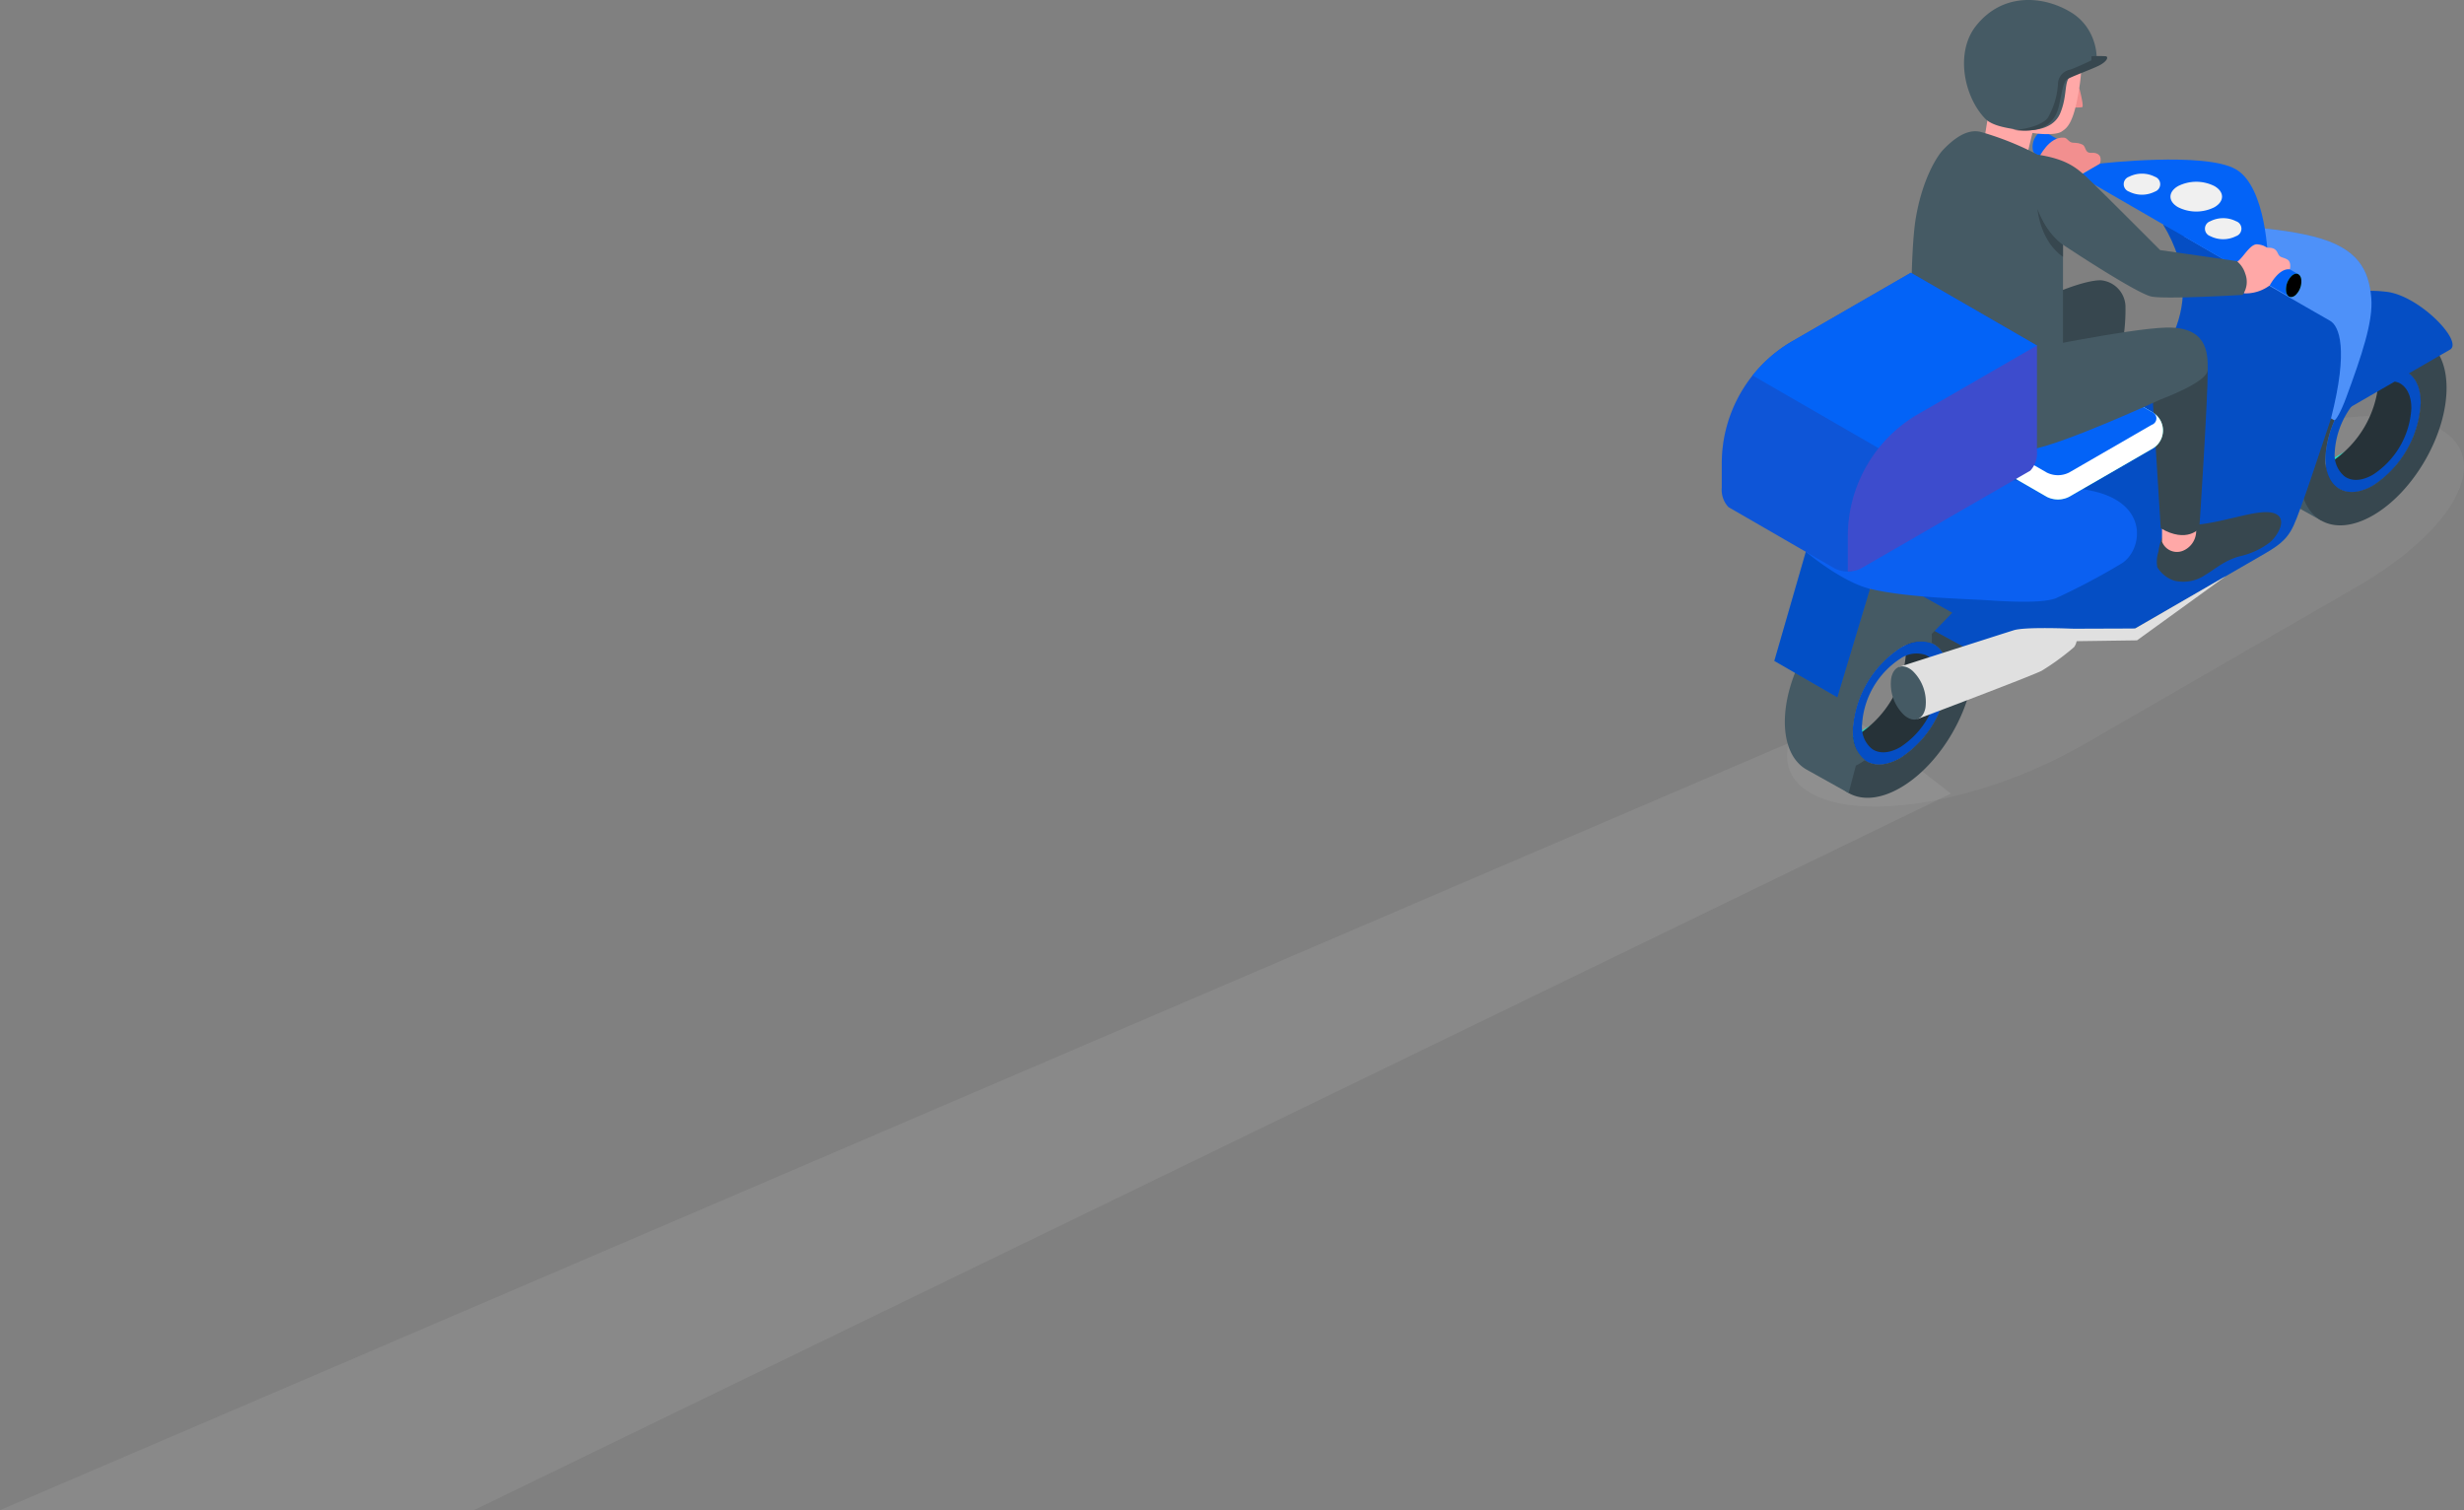 <svg xmlns="http://www.w3.org/2000/svg" width="337.979" height="207.13" viewBox="0 0 337.979 207.13"><rect x="0" y="0" width="337.979" height="207.13" fill="#808080" stroke="none"/><defs><style>.a,.l,.p{fill:#fff;}.a{opacity:0.071;}.b{opacity:0.272;}.c,.m{fill:#f0f0f0;}.c{opacity:0.219;}.d{fill:#27debf;}.e{fill:#263238;}.f{fill:#37474f;}.g{fill:#054ec4;}.h{fill:#0363f7;}.i{fill:#455a64;}.j{fill:#0662f5;}.k,.u{opacity:0.2;}.l{opacity:0.3;}.n{fill:#0b60f1;}.o{fill:#ffa8a7;}.q{fill:#f28f8f;}.r{fill:#105eee;}.s{opacity:0.1;}.t{fill:#3d4ccd;}.v{fill:#e0e0e0;}</style></defs><g transform="translate(-24.924 -277.87)"><path class="a" d="M334.483,762.432,131.906,860.709H66.889L320.848,751.8Z" transform="translate(-41.966 -375.709)"/><g transform="translate(112.252 107.415)"><g class="b" transform="translate(157.798 227.508)"><path class="c" d="M164.689,302.6c7.17,4.13,23.985,1.126,37.557-6.71l37.271-21.519c13.573-7.835,18.75-17.528,11.563-21.649s-24.014-1.11-37.587,6.727l-37.211,21.484C162.709,288.771,157.519,298.471,164.689,302.6Z" transform="translate(-161.465 -250.878)"/></g><g transform="translate(148.845 170.454)"><path class="d" d="M172.037,315.211l8.645-4.991-2.881-1.663-8.645,4.991Z" transform="translate(-154.747 -210.585)"/><path class="d" d="M196.41,301.14l8.645-4.992-2.881-1.663-8.645,4.991Z" transform="translate(-161.829 -206.496)"/><path class="e" d="M187.25,299.113a14.43,14.43,0,0,1-6.534,11.322c-1.923,1.114-3.653,1.149-4.845.312a.007.007,0,0,0-.007-.007,4.3,4.3,0,0,1-1.639-3.143,7.928,7.928,0,0,0,.731-.376,14.431,14.431,0,0,0,6.534-11.322,6.473,6.473,0,0,0-.057-.929,4.411,4.411,0,0,1,3.575-.255C186.384,295.3,187.25,296.843,187.25,299.113Z" transform="translate(-156.22 -206.484)"/><path class="f" d="M186.365,288.653a1.063,1.063,0,0,1-.121-.071c-1.816-.965-4.285-.788-7,.787-5.569,3.214-10.088,11.031-10.088,17.466,0,3.235,1.142,5.5,2.987,6.548,1.823,1.036,4.335.873,7.1-.724,5.569-3.214,10.081-11.038,10.081-17.473C189.324,291.966,188.2,289.7,186.365,288.653Zm-7.122,19.906c-1.93,1.114-3.661,1.149-4.852.3a4.739,4.739,0,0,1-1.688-4.079,14.46,14.46,0,0,1,6.541-11.322,4.825,4.825,0,0,1,4.292-.624c1.376.589,2.242,2.128,2.242,4.4A14.431,14.431,0,0,1,179.243,308.559Z" transform="translate(-154.747 -204.608)"/><path class="g" d="M185.311,294.874a.726.726,0,0,1-.078-.046c-1.177-.625-2.777-.51-4.539.511a14.445,14.445,0,0,0-6.539,11.322c0,2.1.74,3.564,1.936,4.244s2.81.566,4.6-.469a14.45,14.45,0,0,0,6.535-11.326C187.229,297.021,186.5,295.554,185.311,294.874Zm-4.616,14.08c-1.551.9-2.943.924-3.9.245a3.809,3.809,0,0,1-1.357-3.279,11.626,11.626,0,0,1,5.258-9.1,3.878,3.878,0,0,1,3.45-.5c1.107.473,1.8,1.71,1.8,3.536A11.6,11.6,0,0,1,180.7,308.953Z" transform="translate(-156.2 -206.484)"/><path class="d" d="M220.782,287.068l8.645-4.992-2.882-1.663L217.9,285.4Z" transform="translate(-168.912 -202.407)"/><path class="d" d="M245.155,273l8.645-4.991-2.881-1.664-8.645,4.991Z" transform="translate(-175.994 -198.318)"/><path class="d" d="M269.527,258.926l8.645-4.991-2.881-1.663-8.645,4.991Z" transform="translate(-183.076 -194.229)"/><path class="h" d="M209.732,196.112c.568-.487,1.14-.285,1.278.45a2.591,2.591,0,0,1-.778,2.213c-.568.487-1.14.286-1.278-.449A2.6,2.6,0,0,1,209.732,196.112Z" transform="translate(-166.303 -177.833)"/><path class="h" d="M216.555,199.273l-5.785-3.339-1.266,3.055,5.8,3.347Z" transform="translate(-166.472 -177.858)"/><path class="d" d="M217.856,200.8c.568-.487,1.14-.286,1.278.45a2.591,2.591,0,0,1-.778,2.213c-.568.487-1.14.286-1.278-.45A2.593,2.593,0,0,1,217.856,200.8Z" transform="translate(-168.664 -179.196)"/><path class="i" d="M272.577,237.57c.007.142.021.27.021.411,0,.283-.007.574-.028.866a4.825,4.825,0,0,0-4.292.624,14.463,14.463,0,0,0-6.541,11.322,4.738,4.738,0,0,0,1.688,4.079,10.281,10.281,0,0,1-.915.582c-.114.064-.22.113-.333.17l-1,3.768-5.789-3.229c-1.83-1.057-2.958-3.313-2.958-6.533,0-6.435,4.512-14.252,10.081-17.473,2.752-1.589,5.243-1.753,7.066-.738v-.008l5.7,3.179a.969.969,0,0,0,.12.07Z" transform="translate(-178.945 -187.985)"/><path class="f" d="M277.76,235.977a.987.987,0,0,1-.121-.07c-1.816-.966-4.285-.788-7,.787-5.569,3.213-10.088,11.031-10.088,17.465,0,3.236,1.142,5.5,2.987,6.549,1.823,1.035,4.335.873,7.1-.724,5.569-3.214,10.081-11.038,10.081-17.473C280.719,239.29,279.591,237.028,277.76,235.977Zm-7.123,19.906c-1.93,1.114-3.66,1.15-4.852.305a4.739,4.739,0,0,1-1.688-4.079,14.462,14.462,0,0,1,6.541-11.322,4.825,4.825,0,0,1,4.292-.624c1.376.589,2.242,2.128,2.242,4.4A14.43,14.43,0,0,1,270.638,255.883Z" transform="translate(-181.305 -189.301)"/><path class="e" d="M278.645,246.438a14.43,14.43,0,0,1-6.534,11.322c-1.922,1.114-3.653,1.15-4.845.312a.007.007,0,0,0-.007-.007,4.3,4.3,0,0,1-1.639-3.143,8.1,8.1,0,0,0,.731-.375,14.432,14.432,0,0,0,6.534-11.323,6.461,6.461,0,0,0-.057-.929,4.411,4.411,0,0,1,3.575-.255C277.779,242.628,278.645,244.168,278.645,246.438Z" transform="translate(-182.778 -191.178)"/><path class="g" d="M276.707,242.2a.777.777,0,0,1-.078-.046c-1.178-.626-2.778-.511-4.54.51a14.449,14.449,0,0,0-6.539,11.323c0,2.1.741,3.564,1.936,4.244s2.81.565,4.6-.469a14.451,14.451,0,0,0,6.535-11.327C278.624,244.349,277.893,242.882,276.707,242.2ZM272.09,256.28c-1.551.9-2.943.924-3.9.245a3.812,3.812,0,0,1-1.357-3.28,11.623,11.623,0,0,1,5.258-9.1,3.88,3.88,0,0,1,3.451-.5c1.107.474,1.8,1.711,1.8,3.536A11.6,11.6,0,0,1,272.09,256.28Z" transform="translate(-182.758 -191.178)"/><path class="g" d="M266.643,244.185l16.319-9.422c1.9-1.1-4.293-7.52-8.832-7.947a17.672,17.672,0,0,0-7.487.732s3.481,4.464,2.882,7S266.643,244.185,266.643,244.185Z" transform="translate(-183.075 -186.805)"/><path class="j" d="M219.4,213.814s23.65,11.927,24.673,12.643.032,9.042-1.62,13.977-4.125,12.516-5.123,14.68-2.308,2.92-4.7,4.3-17.037,9.842-17.037,9.842l-23.037,2.784-9.149-4.991,2.378-14.973s24.5-13.035,27.855-14.974S226.916,226.113,219.4,213.814Z" transform="translate(-158.888 -183.054)"/><path class="k" d="M219.4,213.814s23.65,11.927,24.673,12.643.032,9.042-1.62,13.977-4.125,12.516-5.123,14.68-2.308,2.92-4.7,4.3-17.037,9.842-17.037,9.842l-23.037,2.784-9.149-4.991,2.378-14.973s24.5-13.035,27.855-14.974S226.916,226.113,219.4,213.814Z" transform="translate(-158.888 -183.054)"/><path class="h" d="M260.454,237.645c2.115-5.721,3.721-10.462,3.447-13.657-.325-3.8-1.739-6.9-8-8.459s-15.027-1.538-15.027-1.538l-2.665,1.538S256.2,225.958,258.242,227.1c1.248.7,2.582,3.834.138,13.39l.419.242C259.03,240.861,259.775,239.482,260.454,237.645Z" transform="translate(-174.813 -183.105)"/><path class="l" d="M260.454,237.645c2.115-5.721,3.721-10.462,3.447-13.657-.325-3.8-1.739-6.9-8-8.459s-15.027-1.538-15.027-1.538l-2.665,1.538S256.2,225.958,258.242,227.1c1.248.7,2.582,3.834.138,13.39l.419.242C259.03,240.861,259.775,239.482,260.454,237.645Z" transform="translate(-174.813 -183.105)"/><path class="h" d="M240.926,216.835l2.908-1.664s-.17-10.081-4.408-12.528-18.646-.782-18.646-.782l-2.882,1.664Z" transform="translate(-168.911 -179.42)"/><path class="m" d="M236.636,206.195c-1.383.8-1.383,2.092,0,2.889a5.53,5.53,0,0,0,5,0c1.382-.8,1.382-2.091,0-2.889A5.531,5.531,0,0,0,236.636,206.195Z" transform="translate(-174.055 -180.666)"/><path class="m" d="M243,213.058a1.078,1.078,0,0,0,0,2.043,3.912,3.912,0,0,0,3.539,0,1.079,1.079,0,0,0,0-2.043A3.912,3.912,0,0,0,243,213.058Z" transform="translate(-175.993 -182.711)"/><path class="m" d="M227.291,204.452a1.078,1.078,0,0,0,0,2.043,3.912,3.912,0,0,0,3.539,0,1.078,1.078,0,0,0,0-2.043A3.91,3.91,0,0,0,227.291,204.452Z" transform="translate(-171.427 -180.21)"/><path class="d" d="M250.615,218.959c.568-.487,1.14-.286,1.278.449a2.592,2.592,0,0,1-.778,2.213.715.715,0,0,1-1.278-.45A2.593,2.593,0,0,1,250.615,218.959Z" transform="translate(-178.183 -184.472)"/><path class="h" d="M257.438,222.119l-5.785-3.339-1.266,3.055,5.8,3.347Z" transform="translate(-178.352 -184.497)"/><path class="d" d="M258.739,223.649c.568-.487,1.14-.286,1.278.45a2.591,2.591,0,0,1-.778,2.213c-.568.487-1.14.286-1.278-.449A2.6,2.6,0,0,1,258.739,223.649Z" transform="translate(-180.544 -185.835)"/><path d="M258.739,223.649c.568-.487,1.14-.286,1.278.45a2.591,2.591,0,0,1-.778,2.213c-.568.487-1.14.286-1.278-.449A2.6,2.6,0,0,1,258.739,223.649Z" transform="translate(-180.544 -185.835)"/><path class="i" d="M181.182,290.245c.007.142.021.27.021.411,0,.284-.007.575-.028.866a4.825,4.825,0,0,0-4.292.624,14.46,14.46,0,0,0-6.541,11.322,4.739,4.739,0,0,0,1.688,4.079,10.482,10.482,0,0,1-.915.582c-.114.064-.22.113-.333.17l-1,3.767-5.789-3.228c-1.83-1.057-2.958-3.313-2.958-6.534,0-6.434,4.512-14.252,10.081-17.473,2.752-1.589,5.242-1.752,7.066-.738v-.007l5.7,3.178a1.082,1.082,0,0,0,.121.071Z" transform="translate(-152.387 -203.291)"/><path class="h" d="M163.322,277.135,159,292.109l8.645,4.991,4.481-14.883Z" transform="translate(-151.796 -201.454)"/><path class="k" d="M163.322,277.135,159,292.109l8.645,4.991,4.481-14.883Z" transform="translate(-151.796 -201.454)"/><path class="n" d="M165.092,273.045s4.9,4.139,8.8,5.082c5.12,1.239,13.262,1.373,16.151,1.573,4.418.3,7.748.3,9.312-.26a93.123,93.123,0,0,0,8.959-4.732c2.882-1.664,4.107-8.194-3.834-9.982a79.951,79.951,0,0,0-16.337-1.664Z" transform="translate(-153.566 -197.365)"/><path class="f" d="M233.668,272.987a8.047,8.047,0,0,0-.494,1.922,4.266,4.266,0,0,0-.153,2.114,4.206,4.206,0,0,0,2.387,1.865,5.343,5.343,0,0,0,4.21-.814c1.465-.875,2.571-1.941,4.657-2.535a10.61,10.61,0,0,0,4.12-1.869c1.157-.929,2.7-3.5.489-4.091-2.232-.6-7.028,1.5-11.407,1.695Z" transform="translate(-173.282 -199.227)"/><path class="o" d="M233.966,270.569v3.28a2.193,2.193,0,0,0,2.8,1.268,2.927,2.927,0,0,0,1.879-2.6l.128-1.952Z" transform="translate(-173.58 -199.546)"/><path class="f" d="M239.654,241.99c.023,4.081-1.146,21.712-1.146,21.712s-1.669,2.112-5.294,0l-1.23-19.694Z" transform="translate(-173.004 -191.241)"/><path class="d" d="M210.65,259.584l11.337-6.545a2.885,2.885,0,0,0,0-5.1l-8.456-4.881a3.392,3.392,0,0,0-3.072,0L199.121,249.6a2.884,2.884,0,0,0,0,5.1l8.454,4.882A3.392,3.392,0,0,0,210.65,259.584Z" transform="translate(-163.009 -191.445)"/><path class="p" d="M210.65,259.584l11.337-6.545a2.885,2.885,0,0,0,0-5.1l-8.456-4.881a3.392,3.392,0,0,0-3.072,0L199.121,249.6a2.884,2.884,0,0,0,0,5.1l8.454,4.882A3.392,3.392,0,0,0,210.65,259.584Z" transform="translate(-163.009 -191.445)"/><path class="h" d="M199.489,251.376l8.457,4.881a3.4,3.4,0,0,0,3.073,0l11.336-6.545a.936.936,0,0,0,0-1.773l-8.456-4.881a3.392,3.392,0,0,0-3.072,0L199.489,249.6A.936.936,0,0,0,199.489,251.376Z" transform="translate(-163.377 -191.445)"/><g transform="translate(35.405 1.753)"><g transform="translate(0 12.846)"><path class="o" d="M206.374,192.948l-1.437,5.935-6.185.375,1.336-8.226Z" transform="translate(-198.752 -191.032)"/></g><g transform="translate(0.968)"><g transform="translate(11.722 10.287)"><path class="q" d="M217.57,187.425s.673,2.517.418,2.655a4.335,4.335,0,0,1-1.349.006Z" transform="translate(-216.639 -187.425)"/></g><path class="o" d="M211.616,175.2c1,1.171,1.9,3.092,1.2,7.791-.768,5.15-1.719,5.743-2.487,6.244-.994.648-5,.3-6.128-.519a12.888,12.888,0,0,1-3.944-7.2c-.583-3.63.634-7.652,3.3-8.334A8.98,8.98,0,0,1,211.616,175.2Z" transform="translate(-200.116 -172.925)"/></g></g><g transform="translate(33.226)"><path class="i" d="M198.569,186.717c.953.993,2.921,1.266,4.159,1.488s5.027.475,6.149-2.225.352-4.647,1.732-5.3a22.14,22.14,0,0,0,3.111-1.445c.36-.365.371-4.788-3.326-7.064s-9.356-2.862-13.081,1.842C194.46,177.619,195.645,183.671,198.569,186.717Z" transform="translate(-195.68 -170.454)"/><g transform="translate(6.599 7.682)"><path class="f" d="M204.983,191.394c.955.08,3.986-.4,4.9-1.643a10.6,10.6,0,0,0,1.39-4.654,2.036,2.036,0,0,1,1.644-1.937c.909-.289,2.935-1.282,2.935-1.282l.012-.553a15.776,15.776,0,0,1,1.957-.01c.428.077.2.705-.884,1.261s-4.034,1.6-4.493,1.963-.665,1.889-1.026,3.512S209.989,192.108,204.983,191.394Z" transform="translate(-204.983 -181.283)"/></g></g><path class="q" d="M215.013,202.664l3.527-2.037c.338-1.029-.2-1.544-1.174-1.48s-.665-.873-1.253-1.139c-.775-.352-1.212-.153-1.556-.315-.438-.205-.5-.579-.953-.623-2.027-.2-3.413,2.7-3.413,2.7Z" transform="translate(-166.671 -178.186)"/><path class="f" d="M183.055,236.756s15.671-7.77,18.409-9.039,7.016-3.077,9.292-3.075a3.708,3.708,0,0,1,3.4,3.477,26.331,26.331,0,0,1-.236,4.094,97.1,97.1,0,0,1-13.143,3.356C194.235,236.671,183.055,236.756,183.055,236.756Z" transform="translate(-158.786 -186.2)"/><path class="i" d="M185.449,234.927c.006,3.217-.3,6.564,1.039,8.921,1.3,2.279,8.6,7.813,15.442,6.662,4.47-.753,17.735-6.864,17.735-6.864s6.43-2.359,6.459-4.04c.043-2.479-.128-5.964-5.738-5.816-5.111.135-20.2,3.283-20.2,3.283Z" transform="translate(-159.474 -188.857)"/><path class="i" d="M189.836,198.38c2.424-2.537,4.063-2.746,5.225-2.439a40.926,40.926,0,0,1,7.726,3.1h0s-.936,9.067,3.495,11.68v14.126a4.9,4.9,0,0,1-2.064,3.058c-1.7,1.343-5.552,2.7-10.152,2.316-5.461-.453-8.609-6.319-8.609-6.319s-.143-11.556.633-16.146C186.994,202.395,189,199.257,189.836,198.38Z" transform="translate(-159.481 -177.829)"/><path class="f" d="M213.385,215.773a11.349,11.349,0,0,1-3.495-4.893s.32,4.341,3.495,6.544Z" transform="translate(-166.584 -182.201)"/><path class="o" d="M249.3,224.421a5.548,5.548,0,0,0,3.543-1.095s1.236-2.4,2.751-2.2c0,0,.271-1.016-.357-1.355s-.892-.242-1.144-.59-.287-1.02-1.4-1.02c-.468,0-.4-.335-1.537-.468s-2.259,2.486-3.088,2.486Z" transform="translate(-177.68 -184.18)"/><path class="i" d="M209.744,200.349c3.894.6,5.3,1.757,6.724,3.074,1.48,1.374,10.1,10.025,10.1,10.025l10.511,1.511a3.533,3.533,0,0,1,1.163,1.731,3.114,3.114,0,0,1-.36,2.9s-10.427.619-12.476.234-12.2-7.135-12.2-7.135a9.07,9.07,0,0,1-3.544-6.117C209,202.292,209.744,200.349,209.744,200.349Z" transform="translate(-166.438 -179.141)"/><g transform="translate(0 37.415)"><path class="r" d="M182.8,244.463l-16.132,19.665a4.5,4.5,0,0,1-.539.035,3.86,3.86,0,0,1-1.837-.433c-.007-.007-13.607-7.86-13.607-7.86l-.922-.532a3.48,3.48,0,0,1-.922-2.66v-3.313a19.389,19.389,0,0,1,9.691-16.792l16.246-9.378,17.288,9.982Z" transform="translate(-148.845 -223.195)"/></g><g class="s" transform="translate(0 37.415)"><path d="M182.8,244.463l-16.132,19.665a4.5,4.5,0,0,1-.539.035,3.86,3.86,0,0,1-1.837-.433c-.007-.007-13.607-7.86-13.607-7.86l-.922-.532a3.48,3.48,0,0,1-.922-2.66v-3.313a19.389,19.389,0,0,1,9.691-16.792l16.246-9.378,17.288,9.982Z" transform="translate(-148.845 -223.195)"/></g><g transform="translate(4.232 37.415)"><path class="h" d="M178.983,251.241l14.82-18.064-17.29-9.982-16.241,9.376a19.349,19.349,0,0,0-5.462,4.713Z" transform="translate(-154.81 -223.195)"/></g><g transform="translate(17.288 47.396)"><path class="t" d="M199.151,251.772a3.479,3.479,0,0,1-.922,2.66l-.922.532-22.247,12.847a3.56,3.56,0,0,1-1.305.4,4.472,4.472,0,0,1-.539.036v-4.817a19.381,19.381,0,0,1,9.7-16.792l1.837-1.057,14.4-8.321Z" transform="translate(-173.215 -237.265)"/><g class="u"><path class="t" d="M199.151,251.772a3.479,3.479,0,0,1-.922,2.66l-.922.532-22.247,12.847a3.56,3.56,0,0,1-1.305.4,4.472,4.472,0,0,1-.539.036v-4.817a19.381,19.381,0,0,1,9.7-16.792l1.837-1.057,14.4-8.321Z" transform="translate(-173.215 -237.265)"/></g></g><path class="v" d="M216.407,289.054l8.707-.03,12.456-7.2h0l-12.206,8.825-9.186.127Z" transform="translate(-168.411 -202.817)"/><path class="v" d="M185.691,304.361s15.692-5.917,17.011-6.612a33.828,33.828,0,0,0,4.441-3.239,1.888,1.888,0,0,0-.233-2.533s-6.4-.29-8.026.209c-.916.28-15.681,5.017-15.681,5.017Z" transform="translate(-158.829 -205.743)"/><path class="i" d="M184.494,299.9c-1.3-1.113-2.606-.653-2.921,1.027a5.927,5.927,0,0,0,1.779,5.058c1.3,1.113,2.606.653,2.921-1.027A5.927,5.927,0,0,0,184.494,299.9Z" transform="translate(-158.336 -207.892)"/></g></g></g></svg>